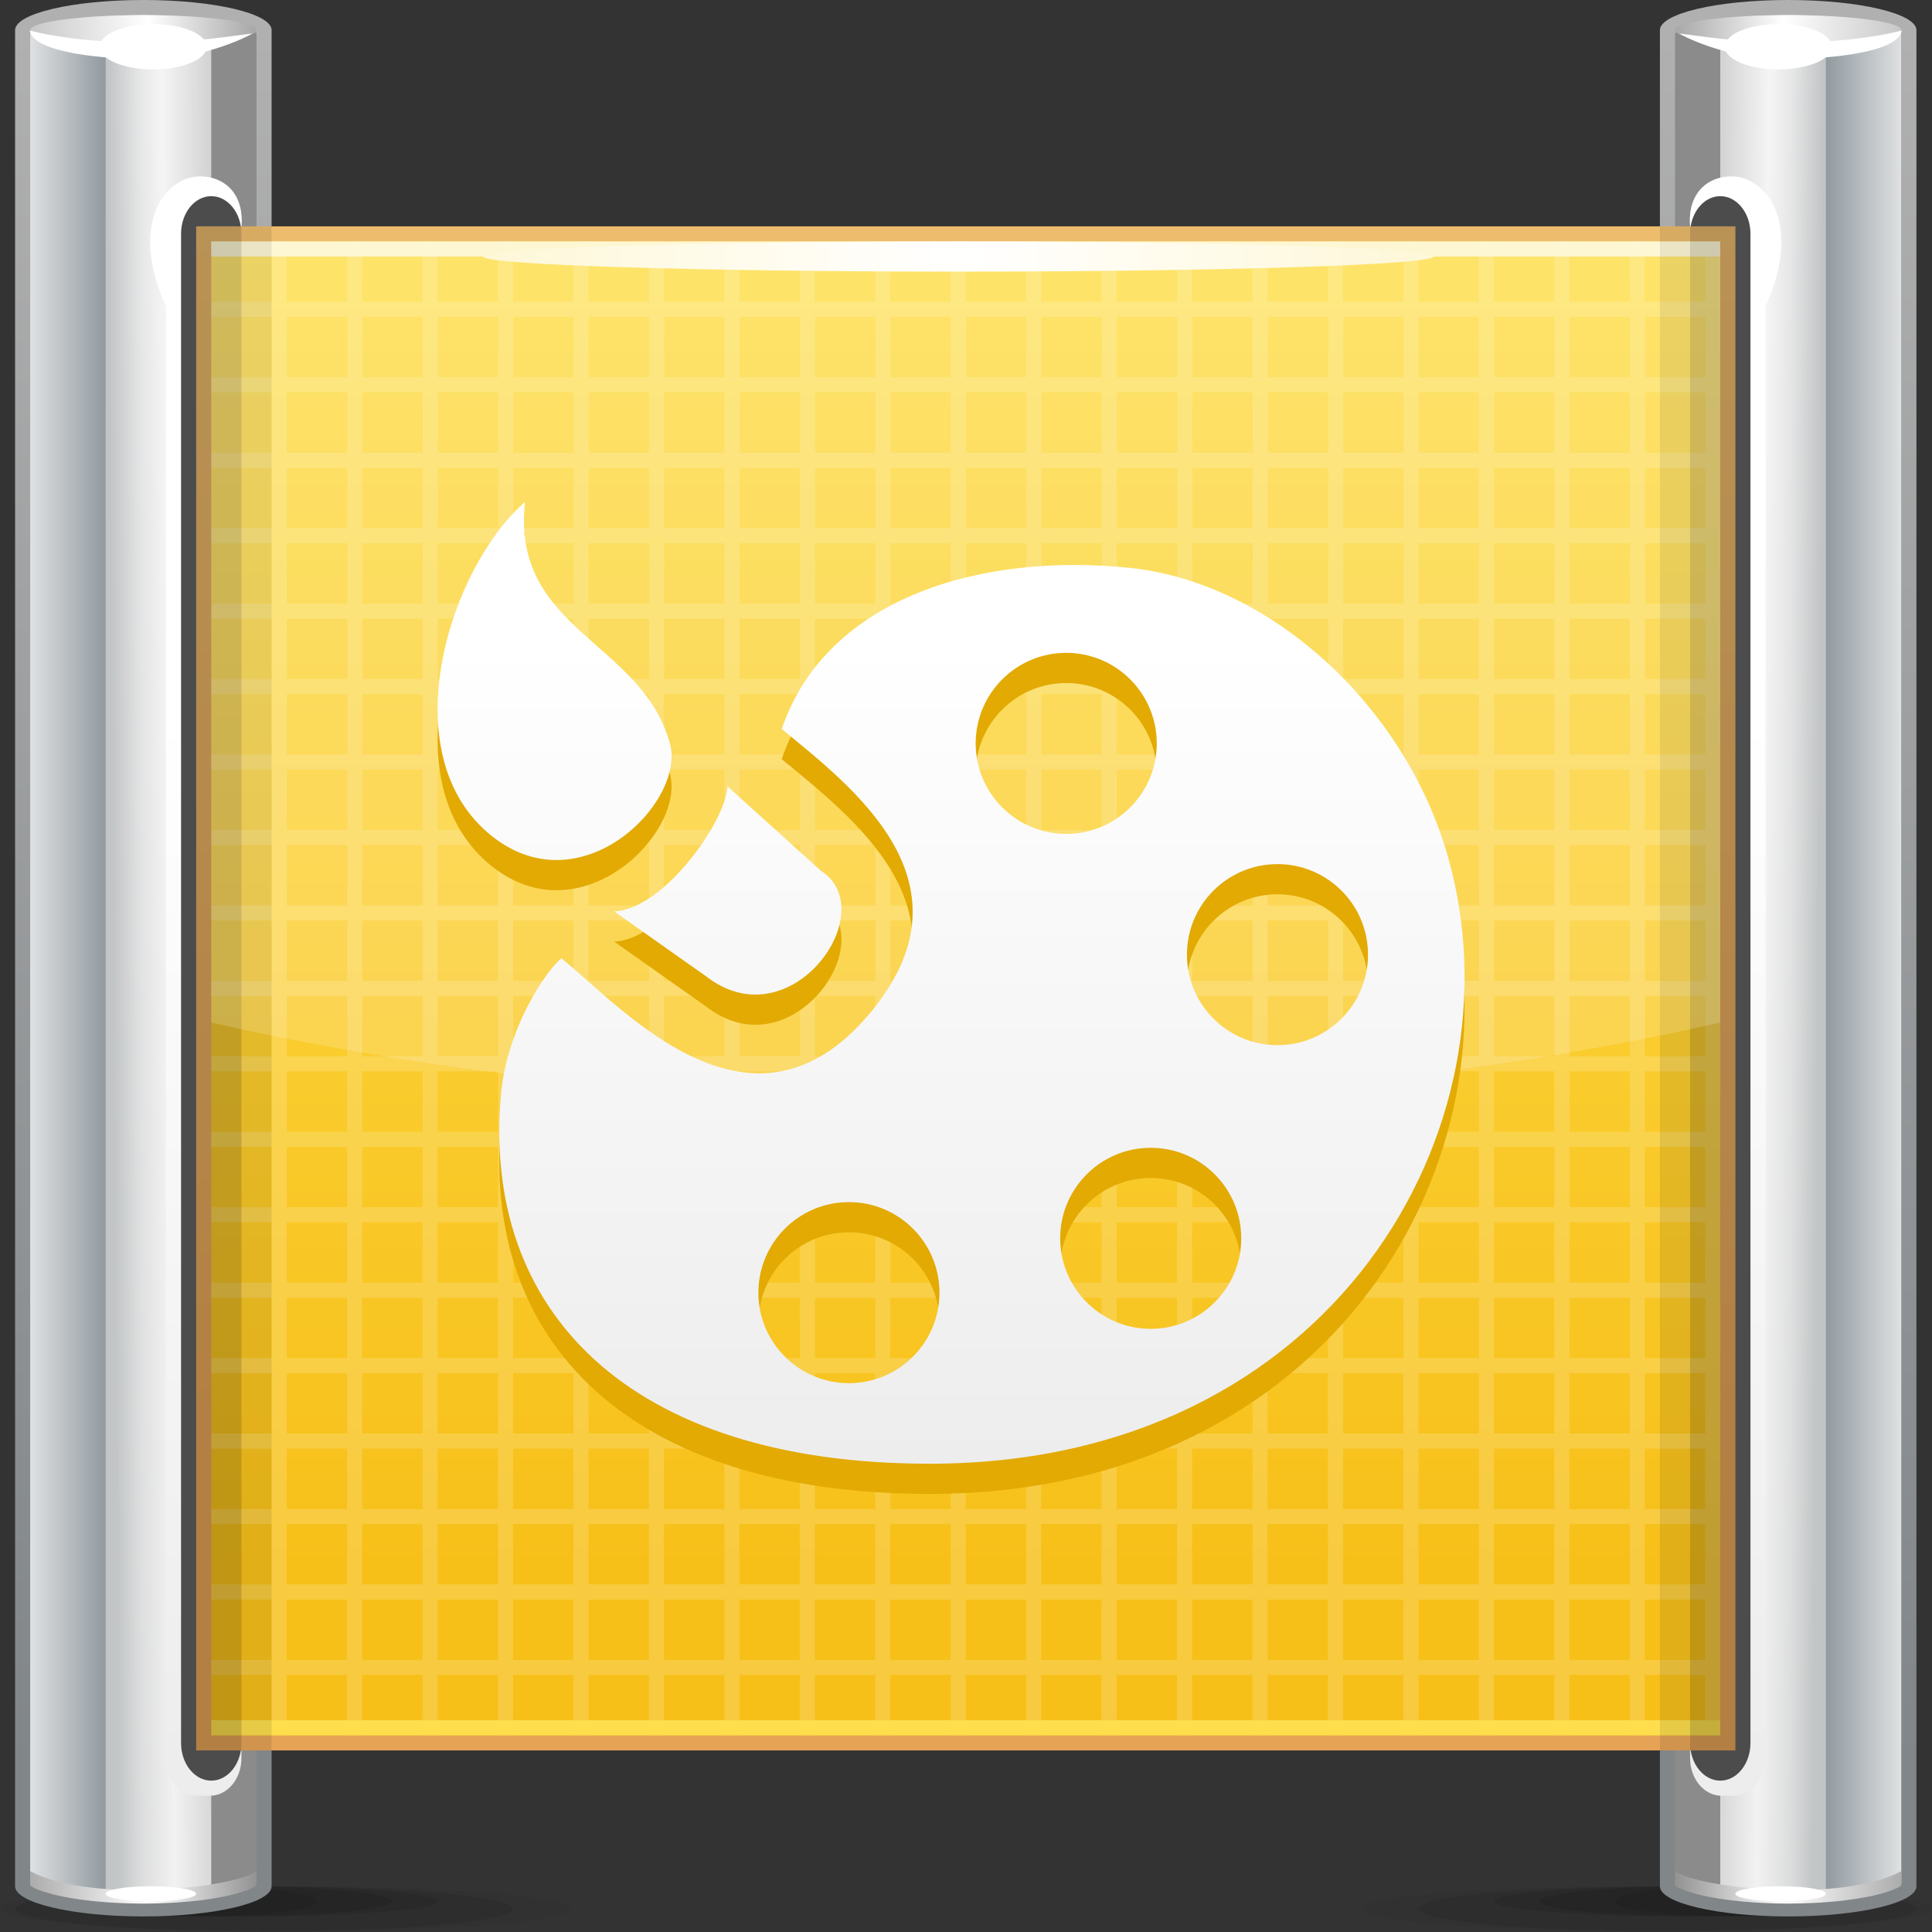 <?xml version="1.0" encoding="UTF-8" standalone="no"?>
<!-- Created with Inkscape (http://www.inkscape.org/) -->

<svg
   xmlns:dc="http://purl.org/dc/elements/1.1/"
   xmlns:cc="http://creativecommons.org/ns#"
   xmlns:rdf="http://www.w3.org/1999/02/22-rdf-syntax-ns#"
   xmlns:svg="http://www.w3.org/2000/svg"
   xmlns="http://www.w3.org/2000/svg"
   xmlns:sodipodi="http://sodipodi.sourceforge.net/DTD/sodipodi-0.dtd"
   xmlns:inkscape="http://www.inkscape.org/namespaces/inkscape"
   width="128"
   height="128"
   id="svg2"
   version="1.1"
   inkscape:version="0.48.3.1 r9886"
   sodipodi:docname="128.svg">
  <rect width="100%" height="100%" fill="#333333" stroke="none"/>
  <defs
     id="defs4">
    <linearGradient
       gradientTransform="matrix(0,1,-1,0,48.961,23.25)"
       y2="0"
       x2="40.974"
       y1="0"
       x1="0"
       gradientUnits="userSpaceOnUse"
       id="LinearGradient_17-88">
      <stop
         id="stop126200"
         stop-color="#ededed"
         offset="0" />
      <stop
         id="stop126202"
         stop-color="#ffffff"
         offset="1" />
    </linearGradient>
    <linearGradient
       gradientTransform="translate(24.477,83.358)"
       y2="0"
       x2="46.296"
       y1="0"
       x1="0"
       gradientUnits="userSpaceOnUse"
       id="LinearGradient_16-7">
      <stop
         id="stop126193"
         stop-color="#fef6d0"
         offset="0" />
      <stop
         id="stop126195"
         stop-color="#ffffff"
         offset="0.5" />
      <stop
         id="stop126197"
         stop-color="#fef6d0"
         offset="1" />
    </linearGradient>
    <linearGradient
       gradientTransform="translate(43.5,84)"
       y2="-66"
       x2="0"
       y1="0"
       x1="0"
       gradientUnits="userSpaceOnUse"
       id="LinearGradient_15-63">
      <stop
         id="stop126188"
         stop-color="#fede4d"
         offset="0" />
      <stop
         id="stop126190"
         stop-color="#f7c019"
         offset="1" />
    </linearGradient>
    <linearGradient
       gradientTransform="translate(45.75,84.75)"
       y2="-62.25"
       x2="0"
       y1="0"
       x1="0"
       gradientUnits="userSpaceOnUse"
       id="LinearGradient_14-9">
      <stop
         id="stop126183"
         stop-color="#edbc6d"
         offset="0" />
      <stop
         id="stop126185"
         stop-color="#e6a356"
         offset="1" />
    </linearGradient>
    <linearGradient
       gradientTransform="translate(1.5,95.146)"
       y2="0"
       x2="11.25"
       y1="0"
       x1="0"
       gradientUnits="userSpaceOnUse"
       id="LinearGradient_13-4">
      <stop
         id="stop126176"
         stop-color="#c8c8c8"
         offset="0" />
      <stop
         id="stop126178"
         stop-color="#ffffff"
         offset="0.523" />
      <stop
         id="stop126180"
         stop-color="#a7a7a7"
         offset="1" />
    </linearGradient>
    <linearGradient
       gradientTransform="translate(1.5,2.888)"
       y2="0"
       x2="11.25"
       y1="0"
       x1="0"
       gradientUnits="userSpaceOnUse"
       id="LinearGradient_12-8">
      <stop
         id="stop126169"
         stop-color="#acacac"
         offset="0" />
      <stop
         id="stop126171"
         stop-color="#ffffff"
         offset="0.523" />
      <stop
         id="stop126173"
         stop-color="#929292"
         offset="1" />
    </linearGradient>
    <linearGradient
       gradientTransform="matrix(-1,0,0,-1,5.25,45.725)"
       y2="0"
       x2="3.75"
       y1="0"
       x1="0"
       gradientUnits="userSpaceOnUse"
       id="LinearGradient_11-1">
      <stop
         id="stop126164"
         stop-color="#919aa0"
         offset="0" />
      <stop
         id="stop126166"
         stop-color="#dfe1e2"
         offset="1" />
    </linearGradient>
    <linearGradient
       gradientTransform="matrix(0.008,1,-1,0.008,8.78,8.48)"
       y2="0"
       x2="78.301"
       y1="0"
       x1="0"
       gradientUnits="userSpaceOnUse"
       id="LinearGradient_10-6">
      <stop
         id="stop126157"
         stop-color="#ededed"
         offset="0" />
      <stop
         id="stop126159"
         stop-color="#ffffff"
         offset="0.667" />
      <stop
         id="stop126161"
         stop-color="#ffffff"
         offset="1" />
    </linearGradient>
    <linearGradient
       gradientTransform="matrix(-1,-0.007,0.007,-1,10.5,87.75)"
       y2="0"
       x2="5.135"
       y1="0"
       x1="0"
       gradientUnits="userSpaceOnUse"
       id="LinearGradient_9-6">
      <stop
         id="stop126150"
         stop-color="#e2e2e2"
         offset="0" />
      <stop
         id="stop126152"
         stop-color="#fffefe"
         offset="0.471" />
      <stop
         id="stop126154"
         stop-color="#c1c4c5"
         offset="1" />
    </linearGradient>
    <linearGradient
       gradientTransform="translate(1.5,43.5)"
       y2="0"
       x2="9"
       y1="0"
       x1="0"
       gradientUnits="userSpaceOnUse"
       id="LinearGradient_8-0">
      <stop
         id="stop126143"
         stop-color="#6b7073"
         offset="0" />
      <stop
         id="stop126145"
         stop-color="#e6e6e6"
         offset="0.608" />
      <stop
         id="stop126147"
         stop-color="#8b8b8b"
         offset="1" />
    </linearGradient>
    <linearGradient
       gradientTransform="translate(7.5,94.5)"
       y2="-86.25"
       x2="0"
       y1="0"
       x1="0"
       gradientUnits="userSpaceOnUse"
       id="LinearGradient_7-6">
      <stop
         id="stop126138"
         stop-color="#b0b0b0"
         offset="0" />
      <stop
         id="stop126140"
         stop-color="#818689"
         offset="1" />
    </linearGradient>
    <linearGradient
       gradientTransform="matrix(-1,0,0,-1,94.5,95.146)"
       y2="0"
       x2="11.25"
       y1="0"
       x1="0"
       gradientUnits="userSpaceOnUse"
       id="LinearGradient_6-4">
      <stop
         id="stop126131"
         stop-color="#c8c8c8"
         offset="0" />
      <stop
         id="stop126133"
         stop-color="#ffffff"
         offset="0.523" />
      <stop
         id="stop126135"
         stop-color="#a7a7a7"
         offset="1" />
    </linearGradient>
    <linearGradient
       gradientTransform="translate(94.5,2.888)"
       y2="0"
       x2="-11.25"
       y1="0"
       x1="0"
       gradientUnits="userSpaceOnUse"
       id="LinearGradient_5-4">
      <stop
         id="stop126124"
         stop-color="#acacac"
         offset="0" />
      <stop
         id="stop126126"
         stop-color="#ffffff"
         offset="0.523" />
      <stop
         id="stop126128"
         stop-color="#929292"
         offset="1" />
    </linearGradient>
    <linearGradient
       gradientTransform="translate(90.75,45.725)"
       y2="0"
       x2="3.75"
       y1="0"
       x1="0"
       gradientUnits="userSpaceOnUse"
       id="LinearGradient_4-3">
      <stop
         id="stop126119"
         stop-color="#919aa0"
         offset="0" />
      <stop
         id="stop126121"
         stop-color="#dfe1e2"
         offset="1" />
    </linearGradient>
    <linearGradient
       gradientTransform="translate(87.22,8.48)"
       y2="78.299"
       x2="-0.6"
       y1="0"
       x1="0"
       gradientUnits="userSpaceOnUse"
       id="LinearGradient_3-9">
      <stop
         id="stop126112"
         stop-color="#ededed"
         offset="0" />
      <stop
         id="stop126114"
         stop-color="#ffffff"
         offset="0.667" />
      <stop
         id="stop126116"
         stop-color="#ffffff"
         offset="1" />
    </linearGradient>
    <linearGradient
       gradientTransform="translate(85.5,87.75)"
       y2="-0.036"
       x2="5.135"
       y1="0"
       x1="0"
       gradientUnits="userSpaceOnUse"
       id="LinearGradient_2-8">
      <stop
         id="stop126105"
         stop-color="#e2e2e2"
         offset="0" />
      <stop
         id="stop126107"
         stop-color="#fffefe"
         offset="0.471" />
      <stop
         id="stop126109"
         stop-color="#c1c4c5"
         offset="1" />
    </linearGradient>
    <linearGradient
       gradientTransform="matrix(-1,0,0,-1,94.5,43.5)"
       y2="0"
       x2="9"
       y1="0"
       x1="0"
       gradientUnits="userSpaceOnUse"
       id="LinearGradient_1-13">
      <stop
         id="stop126098"
         stop-color="#6b7073"
         offset="0" />
      <stop
         id="stop126100"
         stop-color="#e6e6e6"
         offset="0.608" />
      <stop
         id="stop126102"
         stop-color="#8b8b8b"
         offset="1" />
    </linearGradient>
    <linearGradient
       gradientTransform="matrix(0,-1,1,0,88.5,94.5)"
       y2="0"
       x2="86.25"
       y1="0"
       x1="0"
       gradientUnits="userSpaceOnUse"
       id="LinearGradient-6">
      <stop
         id="stop126093"
         stop-color="#b0b0b0"
         offset="0" />
      <stop
         id="stop126095"
         stop-color="#818689"
         offset="1" />
    </linearGradient>
  </defs>
  <sodipodi:namedview
     id="base"
     pagecolor="#ffffff"
     bordercolor="#666666"
     borderopacity="1.0"
     inkscape:pageopacity="0.0"
     inkscape:pageshadow="2"
     inkscape:zoom="2.7644516"
     inkscape:cx="69.013279"
     inkscape:cy="65.455437"
     inkscape:document-units="px"
     inkscape:current-layer="layer1"
     showgrid="false"
     inkscape:snap-global="false"
     inkscape:window-width="875"
     inkscape:window-height="593"
     inkscape:window-x="595"
     inkscape:window-y="295"
     inkscape:window-maximized="0" />
  <g
     inkscape:label="Layer 1"
     inkscape:groupmode="layer"
     id="layer1"
     transform="translate(0,-924.362)">
    <g
       style="fill-rule:evenodd;stroke-width:0.501;stroke-linejoin:bevel;overflow:visible"
       id="g126427"
       transform="matrix(1.333,0,0,1.333,0,924.362)">
      <g
         transform="scale(1,-1)"
         font-size="16"
         id="Document"
         style="font-size:16px;fill:none;stroke:#000000;font-family:Times New Roman">
        <g
           transform="translate(0,-96)"
           id="Spread">
          <g
             id="MouseOff">
            <g
               id="Group"
               style="stroke:none">
              <g
                 id="Group_1">
                <g
                   stroke-miterlimit="79.84"
                   id="Group_2"
                   style="fill:#000000">
                  <path
                     id="path126210"
                     d="M 81.825,2.25 C 74.001,2.25 67.65,1.746 67.65,1.125 67.65,0.504 74.001,0 81.825,0 89.649,0 96,0.504 96,1.125 96,1.746 89.649,2.25 81.825,2.25 z"
                     inkscape:connector-curvature="0"
                     style="fill-opacity:0.047;marker-start:none;marker-end:none" />
                  <path
                     id="path126212"
                     d="M 82.875,2.25 C 76.044,2.25 70.5,1.746 70.5,1.125 70.5,0.504 76.044,0 82.875,0 89.706,0 95.25,0.504 95.25,1.125 95.25,1.746 89.706,2.25 82.875,2.25 z"
                     inkscape:connector-curvature="0"
                     style="fill-opacity:0.075;marker-start:none;marker-end:none" />
                  <path
                     id="path126214"
                     d="m 84,2.25 c -5.382,0 -9.75,-0.336 -9.75,-0.75 0,-0.414 4.368,-0.75 9.75,-0.75 5.382,0 9.75,0.336 9.75,0.75 0,0.414 -4.368,0.75 -9.75,0.75 z"
                     inkscape:connector-curvature="0"
                     style="fill-opacity:0.09;marker-start:none;marker-end:none" />
                  <path
                     id="path126216"
                     d="M 84.75,2.25 C 80.196,2.25 76.5,1.914 76.5,1.5 76.5,1.086 80.196,0.75 84.75,0.75 89.304,0.75 93,1.086 93,1.5 93,1.914 89.304,2.25 84.75,2.25 z"
                     inkscape:connector-curvature="0"
                     style="fill-opacity:0.09;marker-start:none;marker-end:none" />
                  <path
                     id="path126218"
                     d="m 86.25,2.25 c -3.312,0 -6,-0.336 -6,-0.75 0,-0.414 2.688,-0.75 6,-0.75 3.312,0 6,0.336 6,0.75 0,0.414 -2.688,0.75 -6,0.75 z"
                     inkscape:connector-curvature="0"
                     style="fill-opacity:0.09;marker-start:none;marker-end:none" />
                  <path
                     id="path126220"
                     d="M 87.375,2.25 C 85.512,2.25 84,1.914 84,1.5 c 0,-0.414 1.512,-0.75 3.375,-0.75 1.863,0 3.375,0.336 3.375,0.75 0,0.414 -1.512,0.75 -3.375,0.75 z"
                     inkscape:connector-curvature="0"
                     style="fill-opacity:0.047;marker-start:none;marker-end:none" />
                </g>
                <g
                   stroke-miterlimit="79.84"
                   id="Group_3">
                  <path
                     style="fill:url(#LinearGradient-6);marker-start:none;marker-end:none"
                     id="path126223"
                     d="m 95.25,2.249 0,92.251 c 0,0.828 -2.856,1.5 -6.375,1.5 -3.519,0 -6.375,-0.672 -6.375,-1.5 0,-0.002 0.001,-0.004 0.001,-0.005 l 0,-92.241 C 82.501,2.253 82.5,2.251 82.5,2.25 c 0,-0.828 2.856,-1.5 6.375,-1.5 3.518,0 6.373,0.671 6.375,1.499 z"
                     inkscape:connector-curvature="0" />
                  <path
                     style="fill:url(#LinearGradient_1-13);marker-start:none;marker-end:none"
                     id="path126225"
                     d="m 92.796,1.83 c 0.853,0.166 1.361,0.36 1.603,0.496 l 0.101,0.073 0,91.949 -0.101,0.074 c -0.243,0.135 -0.751,0.33 -1.603,0.497 -1.047,0.204 -2.414,0.331 -3.921,0.331 -1.506,0 -2.873,-0.127 -3.92,-0.332 -0.852,-0.166 -1.359,-0.361 -1.6,-0.497 l -0.104,-0.075 0,-91.946 0.103,-0.074 c 0.243,-0.136 0.75,-0.33 1.602,-0.496 1.046,-0.204 2.413,-0.33 3.919,-0.33 1.507,0 2.874,0.126 3.921,0.33 z"
                     inkscape:connector-curvature="0" />
                  <path
                     style="fill:url(#LinearGradient_2-8);fill-opacity:0.82;marker-start:none;marker-end:none"
                     id="path126227"
                     d="m 91.5,1.523 0,92.952 -6,-0.212 0,-92.528 6,-0.212 z"
                     inkscape:connector-curvature="0" />
                  <path
                     style="fill:url(#LinearGradient_3-9);marker-start:none;marker-end:none"
                     id="path126229"
                     d="m 87.749,85.13 0,-76.511 c 0,-1.032 -0.698,-1.87 -1.558,-1.87 l -0.633,0 C 84.698,6.749 84,7.587 84,8.619 l 0,76.511 c 0,1.032 0.698,1.87 1.558,1.87 l 0.633,0 c 0.86,0 1.558,-0.838 1.558,-1.87 z"
                     inkscape:connector-curvature="0" />
                  <path
                     id="path126231"
                     d="m 87,79.5 -3,5.25 c -0.185,2.364 1.903,2.847 3,2.25 2.053,-1.118 2.038,-4.5 0,-7.5 z"
                     inkscape:connector-curvature="0"
                     style="fill:#ffffff;marker-start:none;marker-end:none" />
                  <path
                     id="path126233"
                     d="m 87.001,84.38 0,-75.011 c 0,-1.032 -0.672,-1.87 -1.5,-1.87 l -0.001,0 c -0.828,0 -1.5,0.838 -1.5,1.87 l 0,75.011 c 0,1.032 0.672,1.87 1.5,1.87 l 0.001,0 c 0.828,0 1.5,-0.838 1.5,-1.87 z"
                     inkscape:connector-curvature="0"
                     style="fill:#4c4c4c;marker-start:none;marker-end:none" />
                  <path
                     style="fill:url(#LinearGradient_4-3);marker-start:none;marker-end:none"
                     id="path126235"
                     d="m 90.749,1.567 0,92.932 3.496,0 c 0.06,-0.028 0.111,-0.054 0.154,-0.077 L 94.5,94.348 94.5,2.399 94.399,2.326 C 94.157,2.19 93.649,1.996 92.796,1.83 92.204,1.714 91.511,1.624 90.749,1.567 z"
                     inkscape:connector-curvature="0" />
                  <path
                     style="fill:url(#LinearGradient_5-4);marker-start:none;marker-end:none"
                     id="path126237"
                     d="m 94.5,3 0,-0.71 -0.101,-0.074 C 94.156,2.081 93.648,1.886 92.796,1.719 92.147,1.593 91.374,1.496 90.521,1.441 90.472,1.436 90.42,1.433 90.493,1.439 90.399,1.433 90.304,1.427 90.211,1.424 89.78,1.4 89.333,1.388 88.875,1.388 c -0.456,0 -0.902,0.012 -1.332,0.036 -0.097,0.004 -0.192,0.009 -0.285,0.015 0.002,0 0.004,0 0.005,0 0.06,-0.005 0.036,-0.004 0,0 -0.002,0 -0.006,0 -0.011,0 0.002,0 0.004,0 0.006,0 -0.004,10e-4 -0.008,10e-4 -0.013,10e-4 -0.859,0.055 -1.636,0.153 -2.29,0.28 -0.852,0.166 -1.359,0.361 -1.6,0.497 L 83.251,2.292 83.25,3 C 84.377,2.156 91.498,1.389 94.5,3 z"
                     inkscape:connector-curvature="0" />
                  <path
                     style="fill:url(#LinearGradient_6-4);marker-start:none;marker-end:none"
                     id="path126239"
                     d="m 88.875,95.25 c -3.105,0 -5.625,-0.336 -5.625,-0.75 0,-0.414 2.52,-0.75 5.625,-0.75 3.105,0 5.625,0.336 5.625,0.75 0,0.414 -2.52,0.75 -5.625,0.75 z"
                     inkscape:connector-curvature="0" />
                  <path
                     id="path126241"
                     d="m 88.388,94.8 c -1.469,0 -2.663,-0.504 -2.663,-1.125 0,-0.621 1.194,-1.125 2.663,-1.125 1.469,0 2.663,0.504 2.663,1.125 0,0.621 -1.194,1.125 -2.663,1.125 z"
                     inkscape:connector-curvature="0"
                     style="fill:#ffffff;marker-start:none;marker-end:none" />
                  <path
                     id="path126243"
                     d="m 88.5,2.25 c -1.242,0 -2.25,-0.168 -2.25,-0.375 0,-0.207 1.008,-0.375 2.25,-0.375 1.242,0 2.25,0.168 2.25,0.375 0,0.207 -1.008,0.375 -2.25,0.375 z"
                     inkscape:connector-curvature="0"
                     style="fill:#ffffff;marker-start:none;marker-end:none" />
                  <path
                     id="path126245"
                     d="m 83.492,94.332 c 0.675,-0.075 2.909,-0.45 5.25,-0.45 2.625,0 4.65,0.3 5.775,0.6 -0.15,-1.125 -3.78,-1.425 -5.925,-1.425 -2.85,0 -5.227,1.289 -5.1,1.275 z"
                     inkscape:connector-curvature="0"
                     style="fill:#ffffff;marker-start:none;marker-end:none" />
                </g>
                <g
                   stroke-miterlimit="79.84"
                   id="Group_4"
                   style="fill:#000000">
                  <path
                     id="path126248"
                     d="M 14.175,2.25 C 21.999,2.25 28.35,1.746 28.35,1.125 28.35,0.504 21.999,0 14.175,0 6.351,0 0,0.504 0,1.125 0,1.746 6.351,2.25 14.175,2.25 z"
                     inkscape:connector-curvature="0"
                     style="fill-opacity:0.047;marker-start:none;marker-end:none" />
                  <path
                     id="path126250"
                     d="M 13.125,2.25 C 19.956,2.25 25.5,1.746 25.5,1.125 25.5,0.504 19.956,0 13.125,0 6.294,0 0.75,0.504 0.75,1.125 0.75,1.746 6.294,2.25 13.125,2.25 z"
                     inkscape:connector-curvature="0"
                     style="fill-opacity:0.075;marker-start:none;marker-end:none" />
                  <path
                     id="path126252"
                     d="m 12,2.25 c 5.382,0 9.75,-0.336 9.75,-0.75 0,-0.414 -4.368,-0.75 -9.75,-0.75 -5.382,0 -9.75,0.336 -9.75,0.75 0,0.414 4.368,0.75 9.75,0.75 z"
                     inkscape:connector-curvature="0"
                     style="fill-opacity:0.09;marker-start:none;marker-end:none" />
                  <path
                     id="path126254"
                     d="M 11.25,2.25 C 15.804,2.25 19.5,1.914 19.5,1.5 19.5,1.086 15.804,0.75 11.25,0.75 6.696,0.75 3,1.086 3,1.5 3,1.914 6.696,2.25 11.25,2.25 z"
                     inkscape:connector-curvature="0"
                     style="fill-opacity:0.09;marker-start:none;marker-end:none" />
                  <path
                     id="path126256"
                     d="m 9.75,2.25 c 3.312,0 6,-0.336 6,-0.75 0,-0.414 -2.688,-0.75 -6,-0.75 -3.312,0 -6,0.336 -6,0.75 0,0.414 2.688,0.75 6,0.75 z"
                     inkscape:connector-curvature="0"
                     style="fill-opacity:0.09;marker-start:none;marker-end:none" />
                  <path
                     id="path126258"
                     d="M 8.625,2.25 C 10.488,2.25 12,1.914 12,1.5 12,1.086 10.488,0.75 8.625,0.75 6.762,0.75 5.25,1.086 5.25,1.5 c 0,0.414 1.512,0.75 3.375,0.75 z"
                     inkscape:connector-curvature="0"
                     style="fill-opacity:0.047;marker-start:none;marker-end:none" />
                </g>
                <g
                   stroke-miterlimit="79.84"
                   id="Group_5">
                  <path
                     style="fill:url(#LinearGradient_7-6);marker-start:none;marker-end:none"
                     id="path126261"
                     d="m 0.75,2.249 0,92.251 c 0,0.828 2.856,1.5 6.375,1.5 3.519,0 6.375,-0.672 6.375,-1.5 0,-0.002 -10e-4,-0.004 -10e-4,-0.005 l 0,-92.241 C 13.499,2.253 13.5,2.251 13.5,2.25 13.5,1.422 10.644,0.75 7.125,0.75 3.607,0.75 0.752,1.421 0.75,2.249 z"
                     inkscape:connector-curvature="0" />
                  <path
                     style="fill:url(#LinearGradient_8-0);marker-start:none;marker-end:none"
                     id="path126263"
                     d="M 3.204,1.83 C 2.351,1.996 1.843,2.19 1.601,2.326 L 1.5,2.399 l 0,91.949 0.101,0.074 c 0.243,0.135 0.751,0.33 1.603,0.497 1.047,0.204 2.414,0.331 3.921,0.331 1.506,0 2.873,-0.127 3.92,-0.332 0.852,-0.166 1.359,-0.361 1.6,-0.497 l 0.104,-0.075 0,-91.946 -0.103,-0.074 C 12.403,2.19 11.896,1.996 11.044,1.83 9.998,1.626 8.631,1.5 7.125,1.5 5.618,1.5 4.251,1.626 3.204,1.83 z"
                     inkscape:connector-curvature="0" />
                  <path
                     style="fill:url(#LinearGradient_9-6);fill-opacity:0.82;marker-start:none;marker-end:none"
                     id="path126265"
                     d="m 4.5,1.523 0,92.952 6,-0.212 0,-92.528 -6,-0.212 z"
                     inkscape:connector-curvature="0" />
                  <path
                     style="fill:url(#LinearGradient_10-6);marker-start:none;marker-end:none"
                     id="path126267"
                     d="m 8.251,85.13 0,-76.511 c 0,-1.032 0.698,-1.87 1.558,-1.87 l 0.633,0 c 0.86,0 1.558,0.838 1.558,1.87 L 12,85.13 C 12,86.162 11.302,87 10.442,87 L 9.809,87 C 8.949,87 8.251,86.162 8.251,85.13 z"
                     inkscape:connector-curvature="0" />
                  <path
                     id="path126269"
                     d="m 9,79.5 3,5.25 C 12.185,87.114 10.097,87.597 9,87 6.947,85.882 6.962,82.5 9,79.5 z"
                     inkscape:connector-curvature="0"
                     style="fill:#ffffff;marker-start:none;marker-end:none" />
                  <path
                     id="path126271"
                     d="m 8.999,84.38 0,-75.011 c 0,-1.032 0.672,-1.87 1.5,-1.87 l 10e-4,0 c 0.828,0 1.5,0.838 1.5,1.87 l 0,75.011 c 0,1.032 -0.672,1.87 -1.5,1.87 l -10e-4,0 c -0.828,0 -1.5,-0.838 -1.5,-1.87 z"
                     inkscape:connector-curvature="0"
                     style="fill:#4c4c4c;marker-start:none;marker-end:none" />
                  <path
                     style="fill:url(#LinearGradient_11-1);marker-start:none;marker-end:none"
                     id="path126273"
                     d="m 5.251,1.567 0,92.932 -3.496,0 C 1.695,94.471 1.644,94.445 1.601,94.422 L 1.5,94.348 1.5,2.399 1.601,2.326 C 1.843,2.19 2.351,1.996 3.204,1.83 3.796,1.714 4.489,1.624 5.251,1.567 z"
                     inkscape:connector-curvature="0" />
                  <path
                     style="fill:url(#LinearGradient_12-8);marker-start:none;marker-end:none"
                     id="path126275"
                     d="M 1.5,3 1.5,2.29 1.601,2.216 C 1.844,2.081 2.352,1.886 3.204,1.719 3.853,1.593 4.626,1.496 5.479,1.441 5.528,1.436 5.58,1.433 5.507,1.439 5.601,1.433 5.696,1.427 5.789,1.424 6.22,1.4 6.667,1.388 7.125,1.388 c 0.456,0 0.902,0.012 1.332,0.036 0.097,0.004 0.192,0.009 0.285,0.015 -0.002,0 -0.004,0 -0.005,0 -0.06,-0.005 -0.036,-0.004 0,0 0.002,0 0.006,0 0.011,0 -0.002,0 -0.004,0 -0.006,0 0.004,10e-4 0.008,10e-4 0.013,10e-4 0.859,0.055 1.636,0.153 2.29,0.28 0.852,0.166 1.359,0.361 1.6,0.497 L 12.749,2.292 12.75,3 C 11.623,2.156 4.502,1.389 1.5,3 z"
                     inkscape:connector-curvature="0" />
                  <path
                     style="fill:url(#LinearGradient_13-4);marker-start:none;marker-end:none"
                     id="path126277"
                     d="m 7.125,95.25 c 3.105,0 5.625,-0.336 5.625,-0.75 0,-0.414 -2.52,-0.75 -5.625,-0.75 -3.105,0 -5.625,0.336 -5.625,0.75 0,0.414 2.52,0.75 5.625,0.75 z"
                     inkscape:connector-curvature="0" />
                  <path
                     id="path126279"
                     d="m 7.612,94.8 c 1.469,0 2.663,-0.504 2.663,-1.125 0,-0.621 -1.194,-1.125 -2.663,-1.125 -1.469,0 -2.663,0.504 -2.663,1.125 0,0.621 1.194,1.125 2.663,1.125 z"
                     inkscape:connector-curvature="0"
                     style="fill:#ffffff;marker-start:none;marker-end:none" />
                  <path
                     id="path126281"
                     d="M 7.5,2.25 C 8.742,2.25 9.75,2.082 9.75,1.875 9.75,1.668 8.742,1.5 7.5,1.5 6.258,1.5 5.25,1.668 5.25,1.875 5.25,2.082 6.258,2.25 7.5,2.25 z"
                     inkscape:connector-curvature="0"
                     style="fill:#ffffff;marker-start:none;marker-end:none" />
                  <path
                     id="path126283"
                     d="m 12.508,94.332 c -0.675,-0.075 -2.909,-0.45 -5.25,-0.45 -2.625,0 -4.65,0.3 -5.775,0.6 0.15,-1.125 3.78,-1.425 5.925,-1.425 2.85,0 5.227,1.289 5.1,1.275 z"
                     inkscape:connector-curvature="0"
                     style="fill:#ffffff;marker-start:none;marker-end:none" />
                </g>
                <path
                   style="fill:url(#LinearGradient_14-9);stroke-width:0.75;marker-start:none;marker-end:none"
                   id="path126285"
                   stroke-miterlimit="79.84"
                   d="m 9.751,84.75 0,-75.749 76.499,0 0,75.749 -76.499,0 z"
                   inkscape:connector-curvature="0" />
                <path
                   style="fill:url(#LinearGradient_15-63);stroke-width:0.75;marker-start:none;marker-end:none"
                   id="path126287"
                   stroke-miterlimit="79.84"
                   d="m 10.501,9.751 0,74.249 74.999,0 0,-74.249 -74.999,0 z"
                   inkscape:connector-curvature="0" />
                <path
                   id="path126289"
                   stroke-miterlimit="79.84"
                   d="m 13.5,9.751 0,3 -2.999,0 0,0.749 2.999,0 0,3.001 -2.999,0 0,0.749 2.999,0 0,3.001 -2.999,0 0,0.749 2.999,0 0,3.001 -2.999,0 0,0.749 2.999,0 0,3.001 -2.999,0 0,0.749 2.999,0 0,3.001 -2.999,0 0,0.749 2.999,0 0,3.001 -2.999,0 0,0.749 2.999,0 0,3.001 -2.999,0 0,0.749 2.999,0 0,3.001 -2.999,0 0,0.749 2.999,0 0,3.001 -2.999,0 0,0.749 2.999,0 0,3.001 -2.999,0 0,0.749 2.999,0 0,3.001 -2.999,0 0,0.749 2.999,0 0,3.001 -2.999,0 0,0.749 2.999,0 0,3.001 -2.999,0 0,0.749 2.999,0 0,3.001 -2.999,0 0,0.749 2.999,0 0,3.001 -2.999,0 0,0.749 2.999,0 0,3.001 -2.999,0 0,0.749 2.999,0 0,3.001 -2.999,0 0,0.749 2.999,0 0,3.001 -2.999,0 0,0.749 2.999,0 0,3 0.749,0 0,-3 3.001,0 0,3 0.749,0 0,-3 3.001,0 0,3 0.749,0 0,-3 3.001,0 0,3 0.749,0 0,-3 3.001,0 0,3 0.749,0 0,-3 3.001,0 0,3 0.749,0 0,-3 3.001,0 0,3 0.749,0 0,-3 3.001,0 0,3 0.749,0 0,-3 3.001,0 0,3 0.749,0 0,-3 3.001,0 0,3 0.749,0 0,-3 3.001,0 0,3 0.749,0 0,-3 3.001,0 0,3 0.749,0 0,-3 3.001,0 0,3 0.749,0 0,-3 3.001,0 0,3 0.749,0 0,-3 3.001,0 0,3 0.749,0 0,-3 3.001,0 0,3 0.749,0 0,-3 3.001,0 0,3 0.749,0 0,-3 3.001,0 0,3 0.749,0 0,-3 3.001,0 0,3 0.749,0 0,-3 3.001,0 0,3 0.749,0 0,-3 0.001,0 0,-0.749 -0.001,0 0,-3.001 0.001,0 0,-0.749 -0.001,0 0,-3.001 0.001,0 0,-0.749 -0.001,0 0,-3.001 0.001,0 0,-0.749 -0.001,0 0,-3.001 0.001,0 0,-0.749 -0.001,0 0,-3.001 0.001,0 0,-0.749 -0.001,0 0,-3.001 0.001,0 0,-0.749 -0.001,0 0,-3.001 0.001,0 0,-0.749 -0.001,0 0,-3.001 0.001,0 0,-0.749 -0.001,0 0,-3.001 0.001,0 0,-0.749 -0.001,0 0,-3.001 0.001,0 0,-0.749 -0.001,0 0,-3.001 0.001,0 0,-0.749 -0.001,0 0,-3.001 0.001,0 0,-0.749 -0.001,0 0,-3.001 0.001,0 0,-0.749 -0.001,0 0,-3.001 0.001,0 0,-0.749 -0.001,0 0,-3.001 0.001,0 0,-0.749 -0.001,0 0,-3.001 0.001,0 0,-0.749 -0.001,0 0,-3.001 0.001,0 0,-0.749 -0.001,0 0,-3.001 0.001,0 0,-0.749 -0.001,0 0,-3 -0.749,0 0,3 -3.001,0 0,-3 -0.749,0 0,3 -3.001,0 0,-3 -0.749,0 0,3 -3.001,0 0,-3 -0.749,0 0,3 -3.001,0 0,-3 -0.749,0 0,3 -3.001,0 0,-3 -0.749,0 0,3 -3.001,0 0,-3 -0.749,0 0,3 -3.001,0 0,-3 -0.749,0 0,3 -3.001,0 0,-3 -0.749,0 0,3 -3.001,0 0,-3 -0.749,0 0,3 -3.001,0 0,-3 -0.749,0 0,3 -3.001,0 0,-3 -0.749,0 0,3 -3.001,0 0,-3 -0.749,0 0,3 -3.001,0 0,-3 -0.749,0 0,3 -3.001,0 0,-3 -0.749,0 0,3 -3.001,0 0,-3 -0.749,0 0,3 -3.001,0 0,-3 -0.749,0 0,3 -3.001,0 0,-3 -0.749,0 0,3 -3.001,0 0,-3 -0.749,0 0,3 -3.001,0 0,-3 -0.749,0 z m 3.75,3.749 0,3.001 -3.001,0 0,-3.001 3.001,0 z m 3.75,0 0,3.001 -3.001,0 0,-3.001 3.001,0 z m 3.75,0 0,3.001 -3.001,0 0,-3.001 3.001,0 z m 3.75,0 0,3.001 -3.001,0 0,-3.001 3.001,0 z m 3.75,0 0,3.001 -3.001,0 0,-3.001 3.001,0 z m 3.75,0 0,3.001 -3.001,0 0,-3.001 3.001,0 z m 3.75,0 0,3.001 -3.001,0 0,-3.001 3.001,0 z m 3.75,0 0,3.001 -3.001,0 0,-3.001 3.001,0 z m 3.75,0 0,3.001 -3.001,0 0,-3.001 3.001,0 z m 3.75,0 0,3.001 -3.001,0 0,-3.001 3.001,0 z m 3.75,0 0,3.001 -3.001,0 0,-3.001 3.001,0 z m 3.75,0 0,3.001 -3.001,0 0,-3.001 3.001,0 z m 3.75,0 0,3.001 -3.001,0 0,-3.001 3.001,0 z m 3.75,0 0,3.001 -3.001,0 0,-3.001 3.001,0 z m 3.75,0 0,3.001 -3.001,0 0,-3.001 3.001,0 z m 3.75,0 0,3.001 -3.001,0 0,-3.001 3.001,0 z m 3.75,0 0,3.001 -3.001,0 0,-3.001 3.001,0 z m 3.75,0 0,3.001 -3.001,0 0,-3.001 3.001,0 z m 3.75,0 0,3.001 -3.001,0 0,-3.001 3.001,0 z m -67.5,3.75 0,3.001 -3.001,0 0,-3.001 3.001,0 z m 3.75,0 0,3.001 -3.001,0 0,-3.001 3.001,0 z m 3.75,0 0,3.001 -3.001,0 0,-3.001 3.001,0 z m 3.75,0 0,3.001 -3.001,0 0,-3.001 3.001,0 z m 3.75,0 0,3.001 -3.001,0 0,-3.001 3.001,0 z m 3.75,0 0,3.001 -3.001,0 0,-3.001 3.001,0 z m 3.75,0 0,3.001 -3.001,0 0,-3.001 3.001,0 z m 3.75,0 0,3.001 -3.001,0 0,-3.001 3.001,0 z m 3.75,0 0,3.001 -3.001,0 0,-3.001 3.001,0 z m 3.75,0 0,3.001 -3.001,0 0,-3.001 3.001,0 z m 3.75,0 0,3.001 -3.001,0 0,-3.001 3.001,0 z m 3.75,0 0,3.001 -3.001,0 0,-3.001 3.001,0 z m 3.75,0 0,3.001 -3.001,0 0,-3.001 3.001,0 z m 3.75,0 0,3.001 -3.001,0 0,-3.001 3.001,0 z m 3.75,0 0,3.001 -3.001,0 0,-3.001 3.001,0 z m 3.75,0 0,3.001 -3.001,0 0,-3.001 3.001,0 z m 3.75,0 0,3.001 -3.001,0 0,-3.001 3.001,0 z m 3.75,0 0,3.001 -3.001,0 0,-3.001 3.001,0 z m 3.75,0 0,3.001 -3.001,0 0,-3.001 3.001,0 z m -67.5,3.75 0,3.001 -3.001,0 0,-3.001 3.001,0 z m 3.75,0 0,3.001 -3.001,0 0,-3.001 3.001,0 z m 3.75,0 0,3.001 -3.001,0 0,-3.001 3.001,0 z m 3.75,0 0,3.001 -3.001,0 0,-3.001 3.001,0 z m 3.75,0 0,3.001 -3.001,0 0,-3.001 3.001,0 z m 3.75,0 0,3.001 -3.001,0 0,-3.001 3.001,0 z m 3.75,0 0,3.001 -3.001,0 0,-3.001 3.001,0 z m 3.75,0 0,3.001 -3.001,0 0,-3.001 3.001,0 z m 3.75,0 0,3.001 -3.001,0 0,-3.001 3.001,0 z m 3.75,0 0,3.001 -3.001,0 0,-3.001 3.001,0 z m 3.75,0 0,3.001 -3.001,0 0,-3.001 3.001,0 z m 3.75,0 0,3.001 -3.001,0 0,-3.001 3.001,0 z m 3.75,0 0,3.001 -3.001,0 0,-3.001 3.001,0 z m 3.75,0 0,3.001 -3.001,0 0,-3.001 3.001,0 z m 3.75,0 0,3.001 -3.001,0 0,-3.001 3.001,0 z m 3.75,0 0,3.001 -3.001,0 0,-3.001 3.001,0 z m 3.75,0 0,3.001 -3.001,0 0,-3.001 3.001,0 z m 3.75,0 0,3.001 -3.001,0 0,-3.001 3.001,0 z m 3.75,0 0,3.001 -3.001,0 0,-3.001 3.001,0 z m -67.5,3.75 0,3.001 -3.001,0 0,-3.001 3.001,0 z m 3.75,0 0,3.001 -3.001,0 0,-3.001 3.001,0 z m 3.75,0 0,3.001 -3.001,0 0,-3.001 3.001,0 z m 3.75,0 0,3.001 -3.001,0 0,-3.001 3.001,0 z m 3.75,0 0,3.001 -3.001,0 0,-3.001 3.001,0 z m 3.75,0 0,3.001 -3.001,0 0,-3.001 3.001,0 z m 3.75,0 0,3.001 -3.001,0 0,-3.001 3.001,0 z m 3.75,0 0,3.001 -3.001,0 0,-3.001 3.001,0 z m 3.75,0 0,3.001 -3.001,0 0,-3.001 3.001,0 z m 3.75,0 0,3.001 -3.001,0 0,-3.001 3.001,0 z m 3.75,0 0,3.001 -3.001,0 0,-3.001 3.001,0 z m 3.75,0 0,3.001 -3.001,0 0,-3.001 3.001,0 z m 3.75,0 0,3.001 -3.001,0 0,-3.001 3.001,0 z m 3.75,0 0,3.001 -3.001,0 0,-3.001 3.001,0 z m 3.75,0 0,3.001 -3.001,0 0,-3.001 3.001,0 z m 3.75,0 0,3.001 -3.001,0 0,-3.001 3.001,0 z m 3.75,0 0,3.001 -3.001,0 0,-3.001 3.001,0 z m 3.75,0 0,3.001 -3.001,0 0,-3.001 3.001,0 z m 3.75,0 0,3.001 -3.001,0 0,-3.001 3.001,0 z m -67.5,3.75 0,3.001 -3.001,0 0,-3.001 3.001,0 z m 3.75,0 0,3.001 -3.001,0 0,-3.001 3.001,0 z m 3.75,0 0,3.001 -3.001,0 0,-3.001 3.001,0 z m 3.75,0 0,3.001 -3.001,0 0,-3.001 3.001,0 z m 3.75,0 0,3.001 -3.001,0 0,-3.001 3.001,0 z m 3.75,0 0,3.001 -3.001,0 0,-3.001 3.001,0 z m 3.75,0 0,3.001 -3.001,0 0,-3.001 3.001,0 z m 3.75,0 0,3.001 -3.001,0 0,-3.001 3.001,0 z m 3.75,0 0,3.001 -3.001,0 0,-3.001 3.001,0 z m 3.75,0 0,3.001 -3.001,0 0,-3.001 3.001,0 z m 3.75,0 0,3.001 -3.001,0 0,-3.001 3.001,0 z m 3.75,0 0,3.001 -3.001,0 0,-3.001 3.001,0 z m 3.75,0 0,3.001 -3.001,0 0,-3.001 3.001,0 z m 3.75,0 0,3.001 -3.001,0 0,-3.001 3.001,0 z m 3.75,0 0,3.001 -3.001,0 0,-3.001 3.001,0 z m 3.75,0 0,3.001 -3.001,0 0,-3.001 3.001,0 z m 3.75,0 0,3.001 -3.001,0 0,-3.001 3.001,0 z m 3.75,0 0,3.001 -3.001,0 0,-3.001 3.001,0 z m 3.75,0 0,3.001 -3.001,0 0,-3.001 3.001,0 z m -67.5,3.75 0,3.001 -3.001,0 0,-3.001 3.001,0 z m 3.75,0 0,3.001 -3.001,0 0,-3.001 3.001,0 z m 3.75,0 0,3.001 -3.001,0 0,-3.001 3.001,0 z m 3.75,0 0,3.001 -3.001,0 0,-3.001 3.001,0 z m 3.75,0 0,3.001 -3.001,0 0,-3.001 3.001,0 z m 3.75,0 0,3.001 -3.001,0 0,-3.001 3.001,0 z m 3.75,0 0,3.001 -3.001,0 0,-3.001 3.001,0 z m 3.75,0 0,3.001 -3.001,0 0,-3.001 3.001,0 z m 3.75,0 0,3.001 -3.001,0 0,-3.001 3.001,0 z m 3.75,0 0,3.001 -3.001,0 0,-3.001 3.001,0 z m 3.75,0 0,3.001 -3.001,0 0,-3.001 3.001,0 z m 3.75,0 0,3.001 -3.001,0 0,-3.001 3.001,0 z m 3.75,0 0,3.001 -3.001,0 0,-3.001 3.001,0 z m 3.75,0 0,3.001 -3.001,0 0,-3.001 3.001,0 z m 3.75,0 0,3.001 -3.001,0 0,-3.001 3.001,0 z m 3.75,0 0,3.001 -3.001,0 0,-3.001 3.001,0 z m 3.75,0 0,3.001 -3.001,0 0,-3.001 3.001,0 z m 3.75,0 0,3.001 -3.001,0 0,-3.001 3.001,0 z m 3.75,0 0,3.001 -3.001,0 0,-3.001 3.001,0 z m -67.5,3.75 0,3.001 -3.001,0 0,-3.001 3.001,0 z m 3.75,0 0,3.001 -3.001,0 0,-3.001 3.001,0 z m 3.75,0 0,3.001 -3.001,0 0,-3.001 3.001,0 z m 3.75,0 0,3.001 -3.001,0 0,-3.001 3.001,0 z m 3.75,0 0,3.001 -3.001,0 0,-3.001 3.001,0 z m 3.75,0 0,3.001 -3.001,0 0,-3.001 3.001,0 z m 3.75,0 0,3.001 -3.001,0 0,-3.001 3.001,0 z m 3.75,0 0,3.001 -3.001,0 0,-3.001 3.001,0 z m 3.75,0 0,3.001 -3.001,0 0,-3.001 3.001,0 z m 3.75,0 0,3.001 -3.001,0 0,-3.001 3.001,0 z m 3.75,0 0,3.001 -3.001,0 0,-3.001 3.001,0 z m 3.75,0 0,3.001 -3.001,0 0,-3.001 3.001,0 z m 3.75,0 0,3.001 -3.001,0 0,-3.001 3.001,0 z m 3.75,0 0,3.001 -3.001,0 0,-3.001 3.001,0 z m 3.75,0 0,3.001 -3.001,0 0,-3.001 3.001,0 z m 3.75,0 0,3.001 -3.001,0 0,-3.001 3.001,0 z m 3.75,0 0,3.001 -3.001,0 0,-3.001 3.001,0 z m 3.75,0 0,3.001 -3.001,0 0,-3.001 3.001,0 z m 3.75,0 0,3.001 -3.001,0 0,-3.001 3.001,0 z m -67.5,3.75 0,3.001 -3.001,0 0,-3.001 3.001,0 z m 3.75,0 0,3.001 -3.001,0 0,-3.001 3.001,0 z m 3.75,0 0,3.001 -3.001,0 0,-3.001 3.001,0 z m 3.75,0 0,3.001 -3.001,0 0,-3.001 3.001,0 z m 3.75,0 0,3.001 -3.001,0 0,-3.001 3.001,0 z m 3.75,0 0,3.001 -3.001,0 0,-3.001 3.001,0 z m 3.75,0 0,3.001 -3.001,0 0,-3.001 3.001,0 z m 3.75,0 0,3.001 -3.001,0 0,-3.001 3.001,0 z m 3.75,0 0,3.001 -3.001,0 0,-3.001 3.001,0 z m 3.75,0 0,3.001 -3.001,0 0,-3.001 3.001,0 z m 3.75,0 0,3.001 -3.001,0 0,-3.001 3.001,0 z m 3.75,0 0,3.001 -3.001,0 0,-3.001 3.001,0 z m 3.75,0 0,3.001 -3.001,0 0,-3.001 3.001,0 z m 3.75,0 0,3.001 -3.001,0 0,-3.001 3.001,0 z m 3.75,0 0,3.001 -3.001,0 0,-3.001 3.001,0 z m 3.75,0 0,3.001 -3.001,0 0,-3.001 3.001,0 z m 3.75,0 0,3.001 -3.001,0 0,-3.001 3.001,0 z m 3.75,0 0,3.001 -3.001,0 0,-3.001 3.001,0 z m 3.75,0 0,3.001 -3.001,0 0,-3.001 3.001,0 z m -67.5,3.75 0,3.001 -3.001,0 0,-3.001 3.001,0 z m 3.75,0 0,3.001 -3.001,0 0,-3.001 3.001,0 z m 3.75,0 0,3.001 -3.001,0 0,-3.001 3.001,0 z m 3.75,0 0,3.001 -3.001,0 0,-3.001 3.001,0 z m 3.75,0 0,3.001 -3.001,0 0,-3.001 3.001,0 z m 3.75,0 0,3.001 -3.001,0 0,-3.001 3.001,0 z m 3.75,0 0,3.001 -3.001,0 0,-3.001 3.001,0 z m 3.75,0 0,3.001 -3.001,0 0,-3.001 3.001,0 z m 3.75,0 0,3.001 -3.001,0 0,-3.001 3.001,0 z m 3.75,0 0,3.001 -3.001,0 0,-3.001 3.001,0 z m 3.75,0 0,3.001 -3.001,0 0,-3.001 3.001,0 z m 3.75,0 0,3.001 -3.001,0 0,-3.001 3.001,0 z m 3.75,0 0,3.001 -3.001,0 0,-3.001 3.001,0 z m 3.75,0 0,3.001 -3.001,0 0,-3.001 3.001,0 z m 3.75,0 0,3.001 -3.001,0 0,-3.001 3.001,0 z m 3.75,0 0,3.001 -3.001,0 0,-3.001 3.001,0 z m 3.75,0 0,3.001 -3.001,0 0,-3.001 3.001,0 z m 3.75,0 0,3.001 -3.001,0 0,-3.001 3.001,0 z m 3.75,0 0,3.001 -3.001,0 0,-3.001 3.001,0 z m -67.5,3.75 0,3.001 -3.001,0 0,-3.001 3.001,0 z m 3.75,0 0,3.001 -3.001,0 0,-3.001 3.001,0 z m 3.75,0 0,3.001 -3.001,0 0,-3.001 3.001,0 z m 3.75,0 0,3.001 -3.001,0 0,-3.001 3.001,0 z m 3.75,0 0,3.001 -3.001,0 0,-3.001 3.001,0 z m 3.75,0 0,3.001 -3.001,0 0,-3.001 3.001,0 z m 3.75,0 0,3.001 -3.001,0 0,-3.001 3.001,0 z m 3.75,0 0,3.001 -3.001,0 0,-3.001 3.001,0 z m 3.75,0 0,3.001 -3.001,0 0,-3.001 3.001,0 z m 3.75,0 0,3.001 -3.001,0 0,-3.001 3.001,0 z m 3.75,0 0,3.001 -3.001,0 0,-3.001 3.001,0 z m 3.75,0 0,3.001 -3.001,0 0,-3.001 3.001,0 z m 3.75,0 0,3.001 -3.001,0 0,-3.001 3.001,0 z m 3.75,0 0,3.001 -3.001,0 0,-3.001 3.001,0 z m 3.75,0 0,3.001 -3.001,0 0,-3.001 3.001,0 z m 3.75,0 0,3.001 -3.001,0 0,-3.001 3.001,0 z m 3.75,0 0,3.001 -3.001,0 0,-3.001 3.001,0 z m 3.75,0 0,3.001 -3.001,0 0,-3.001 3.001,0 z m 3.75,0 0,3.001 -3.001,0 0,-3.001 3.001,0 z m -67.5,3.75 0,3.001 -3.001,0 0,-3.001 3.001,0 z m 3.75,0 0,3.001 -3.001,0 0,-3.001 3.001,0 z m 3.75,0 0,3.001 -3.001,0 0,-3.001 3.001,0 z m 3.75,0 0,3.001 -3.001,0 0,-3.001 3.001,0 z m 3.75,0 0,3.001 -3.001,0 0,-3.001 3.001,0 z m 3.75,0 0,3.001 -3.001,0 0,-3.001 3.001,0 z m 3.75,0 0,3.001 -3.001,0 0,-3.001 3.001,0 z m 3.75,0 0,3.001 -3.001,0 0,-3.001 3.001,0 z m 3.75,0 0,3.001 -3.001,0 0,-3.001 3.001,0 z m 3.75,0 0,3.001 -3.001,0 0,-3.001 3.001,0 z m 3.75,0 0,3.001 -3.001,0 0,-3.001 3.001,0 z m 3.75,0 0,3.001 -3.001,0 0,-3.001 3.001,0 z m 3.75,0 0,3.001 -3.001,0 0,-3.001 3.001,0 z m 3.75,0 0,3.001 -3.001,0 0,-3.001 3.001,0 z m 3.75,0 0,3.001 -3.001,0 0,-3.001 3.001,0 z m 3.75,0 0,3.001 -3.001,0 0,-3.001 3.001,0 z m 3.75,0 0,3.001 -3.001,0 0,-3.001 3.001,0 z m 3.75,0 0,3.001 -3.001,0 0,-3.001 3.001,0 z m 3.75,0 0,3.001 -3.001,0 0,-3.001 3.001,0 z m -67.5,3.75 0,3.001 -3.001,0 0,-3.001 3.001,0 z m 3.75,0 0,3.001 -3.001,0 0,-3.001 3.001,0 z m 3.75,0 0,3.001 -3.001,0 0,-3.001 3.001,0 z m 3.75,0 0,3.001 -3.001,0 0,-3.001 3.001,0 z m 3.75,0 0,3.001 -3.001,0 0,-3.001 3.001,0 z m 3.75,0 0,3.001 -3.001,0 0,-3.001 3.001,0 z m 3.75,0 0,3.001 -3.001,0 0,-3.001 3.001,0 z m 3.75,0 0,3.001 -3.001,0 0,-3.001 3.001,0 z m 3.75,0 0,3.001 -3.001,0 0,-3.001 3.001,0 z m 3.75,0 0,3.001 -3.001,0 0,-3.001 3.001,0 z m 3.75,0 0,3.001 -3.001,0 0,-3.001 3.001,0 z m 3.75,0 0,3.001 -3.001,0 0,-3.001 3.001,0 z m 3.75,0 0,3.001 -3.001,0 0,-3.001 3.001,0 z m 3.75,0 0,3.001 -3.001,0 0,-3.001 3.001,0 z m 3.75,0 0,3.001 -3.001,0 0,-3.001 3.001,0 z m 3.75,0 0,3.001 -3.001,0 0,-3.001 3.001,0 z m 3.75,0 0,3.001 -3.001,0 0,-3.001 3.001,0 z m 3.75,0 0,3.001 -3.001,0 0,-3.001 3.001,0 z m 3.75,0 0,3.001 -3.001,0 0,-3.001 3.001,0 z m -67.5,3.75 0,3.001 -3.001,0 0,-3.001 3.001,0 z m 3.75,0 0,3.001 -3.001,0 0,-3.001 3.001,0 z m 3.75,0 0,3.001 -3.001,0 0,-3.001 3.001,0 z m 3.75,0 0,3.001 -3.001,0 0,-3.001 3.001,0 z m 3.75,0 0,3.001 -3.001,0 0,-3.001 3.001,0 z m 3.75,0 0,3.001 -3.001,0 0,-3.001 3.001,0 z m 3.75,0 0,3.001 -3.001,0 0,-3.001 3.001,0 z m 3.75,0 0,3.001 -3.001,0 0,-3.001 3.001,0 z m 3.75,0 0,3.001 -3.001,0 0,-3.001 3.001,0 z m 3.75,0 0,3.001 -3.001,0 0,-3.001 3.001,0 z m 3.75,0 0,3.001 -3.001,0 0,-3.001 3.001,0 z m 3.75,0 0,3.001 -3.001,0 0,-3.001 3.001,0 z m 3.75,0 0,3.001 -3.001,0 0,-3.001 3.001,0 z m 3.75,0 0,3.001 -3.001,0 0,-3.001 3.001,0 z m 3.75,0 0,3.001 -3.001,0 0,-3.001 3.001,0 z m 3.75,0 0,3.001 -3.001,0 0,-3.001 3.001,0 z m 3.75,0 0,3.001 -3.001,0 0,-3.001 3.001,0 z m 3.75,0 0,3.001 -3.001,0 0,-3.001 3.001,0 z m 3.75,0 0,3.001 -3.001,0 0,-3.001 3.001,0 z m -67.5,3.75 0,3.001 -3.001,0 0,-3.001 3.001,0 z m 3.75,0 0,3.001 -3.001,0 0,-3.001 3.001,0 z m 3.75,0 0,3.001 -3.001,0 0,-3.001 3.001,0 z m 3.75,0 0,3.001 -3.001,0 0,-3.001 3.001,0 z m 3.75,0 0,3.001 -3.001,0 0,-3.001 3.001,0 z m 3.75,0 0,3.001 -3.001,0 0,-3.001 3.001,0 z m 3.75,0 0,3.001 -3.001,0 0,-3.001 3.001,0 z m 3.75,0 0,3.001 -3.001,0 0,-3.001 3.001,0 z m 3.75,0 0,3.001 -3.001,0 0,-3.001 3.001,0 z m 3.75,0 0,3.001 -3.001,0 0,-3.001 3.001,0 z m 3.75,0 0,3.001 -3.001,0 0,-3.001 3.001,0 z m 3.75,0 0,3.001 -3.001,0 0,-3.001 3.001,0 z m 3.75,0 0,3.001 -3.001,0 0,-3.001 3.001,0 z m 3.75,0 0,3.001 -3.001,0 0,-3.001 3.001,0 z m 3.75,0 0,3.001 -3.001,0 0,-3.001 3.001,0 z m 3.75,0 0,3.001 -3.001,0 0,-3.001 3.001,0 z m 3.75,0 0,3.001 -3.001,0 0,-3.001 3.001,0 z m 3.75,0 0,3.001 -3.001,0 0,-3.001 3.001,0 z m 3.75,0 0,3.001 -3.001,0 0,-3.001 3.001,0 z m -67.5,3.75 0,3.001 -3.001,0 0,-3.001 3.001,0 z m 3.75,0 0,3.001 -3.001,0 0,-3.001 3.001,0 z m 3.75,0 0,3.001 -3.001,0 0,-3.001 3.001,0 z m 3.75,0 0,3.001 -3.001,0 0,-3.001 3.001,0 z m 3.75,0 0,3.001 -3.001,0 0,-3.001 3.001,0 z m 3.75,0 0,3.001 -3.001,0 0,-3.001 3.001,0 z m 3.75,0 0,3.001 -3.001,0 0,-3.001 3.001,0 z m 3.75,0 0,3.001 -3.001,0 0,-3.001 3.001,0 z m 3.75,0 0,3.001 -3.001,0 0,-3.001 3.001,0 z m 3.75,0 0,3.001 -3.001,0 0,-3.001 3.001,0 z m 3.75,0 0,3.001 -3.001,0 0,-3.001 3.001,0 z m 3.75,0 0,3.001 -3.001,0 0,-3.001 3.001,0 z m 3.75,0 0,3.001 -3.001,0 0,-3.001 3.001,0 z m 3.75,0 0,3.001 -3.001,0 0,-3.001 3.001,0 z m 3.75,0 0,3.001 -3.001,0 0,-3.001 3.001,0 z m 3.75,0 0,3.001 -3.001,0 0,-3.001 3.001,0 z m 3.75,0 0,3.001 -3.001,0 0,-3.001 3.001,0 z m 3.75,0 0,3.001 -3.001,0 0,-3.001 3.001,0 z m 3.75,0 0,3.001 -3.001,0 0,-3.001 3.001,0 z m -67.5,3.75 0,3.001 -3.001,0 0,-3.001 3.001,0 z m 3.75,0 0,3.001 -3.001,0 0,-3.001 3.001,0 z m 3.75,0 0,3.001 -3.001,0 0,-3.001 3.001,0 z m 3.75,0 0,3.001 -3.001,0 0,-3.001 3.001,0 z m 3.75,0 0,3.001 -3.001,0 0,-3.001 3.001,0 z m 3.75,0 0,3.001 -3.001,0 0,-3.001 3.001,0 z m 3.75,0 0,3.001 -3.001,0 0,-3.001 3.001,0 z m 3.75,0 0,3.001 -3.001,0 0,-3.001 3.001,0 z m 3.75,0 0,3.001 -3.001,0 0,-3.001 3.001,0 z m 3.75,0 0,3.001 -3.001,0 0,-3.001 3.001,0 z m 3.75,0 0,3.001 -3.001,0 0,-3.001 3.001,0 z m 3.75,0 0,3.001 -3.001,0 0,-3.001 3.001,0 z m 3.75,0 0,3.001 -3.001,0 0,-3.001 3.001,0 z m 3.75,0 0,3.001 -3.001,0 0,-3.001 3.001,0 z m 3.75,0 0,3.001 -3.001,0 0,-3.001 3.001,0 z m 3.75,0 0,3.001 -3.001,0 0,-3.001 3.001,0 z m 3.75,0 0,3.001 -3.001,0 0,-3.001 3.001,0 z m 3.75,0 0,3.001 -3.001,0 0,-3.001 3.001,0 z m 3.75,0 0,3.001 -3.001,0 0,-3.001 3.001,0 z m -67.5,3.75 0,3.001 -3.001,0 0,-3.001 3.001,0 z m 3.75,0 0,3.001 -3.001,0 0,-3.001 3.001,0 z m 3.75,0 0,3.001 -3.001,0 0,-3.001 3.001,0 z m 3.75,0 0,3.001 -3.001,0 0,-3.001 3.001,0 z m 3.75,0 0,3.001 -3.001,0 0,-3.001 3.001,0 z m 3.75,0 0,3.001 -3.001,0 0,-3.001 3.001,0 z m 3.75,0 0,3.001 -3.001,0 0,-3.001 3.001,0 z m 3.75,0 0,3.001 -3.001,0 0,-3.001 3.001,0 z m 3.75,0 0,3.001 -3.001,0 0,-3.001 3.001,0 z m 3.75,0 0,3.001 -3.001,0 0,-3.001 3.001,0 z m 3.75,0 0,3.001 -3.001,0 0,-3.001 3.001,0 z m 3.75,0 0,3.001 -3.001,0 0,-3.001 3.001,0 z m 3.75,0 0,3.001 -3.001,0 0,-3.001 3.001,0 z m 3.75,0 0,3.001 -3.001,0 0,-3.001 3.001,0 z m 3.75,0 0,3.001 -3.001,0 0,-3.001 3.001,0 z m 3.75,0 0,3.001 -3.001,0 0,-3.001 3.001,0 z m 3.75,0 0,3.001 -3.001,0 0,-3.001 3.001,0 z m 3.75,0 0,3.001 -3.001,0 0,-3.001 3.001,0 z m 3.75,0 0,3.001 -3.001,0 0,-3.001 3.001,0 z m -67.5,3.75 0,3.001 -3.001,0 0,-3.001 3.001,0 z m 3.75,0 0,3.001 -3.001,0 0,-3.001 3.001,0 z m 3.75,0 0,3.001 -3.001,0 0,-3.001 3.001,0 z m 3.75,0 0,3.001 -3.001,0 0,-3.001 3.001,0 z m 3.75,0 0,3.001 -3.001,0 0,-3.001 3.001,0 z m 3.75,0 0,3.001 -3.001,0 0,-3.001 3.001,0 z m 3.75,0 0,3.001 -3.001,0 0,-3.001 3.001,0 z m 3.75,0 0,3.001 -3.001,0 0,-3.001 3.001,0 z m 3.75,0 0,3.001 -3.001,0 0,-3.001 3.001,0 z m 3.75,0 0,3.001 -3.001,0 0,-3.001 3.001,0 z m 3.75,0 0,3.001 -3.001,0 0,-3.001 3.001,0 z m 3.75,0 0,3.001 -3.001,0 0,-3.001 3.001,0 z m 3.75,0 0,3.001 -3.001,0 0,-3.001 3.001,0 z m 3.75,0 0,3.001 -3.001,0 0,-3.001 3.001,0 z m 3.75,0 0,3.001 -3.001,0 0,-3.001 3.001,0 z m 3.75,0 0,3.001 -3.001,0 0,-3.001 3.001,0 z m 3.75,0 0,3.001 -3.001,0 0,-3.001 3.001,0 z m 3.75,0 0,3.001 -3.001,0 0,-3.001 3.001,0 z m 3.75,0 0,3.001 -3.001,0 0,-3.001 3.001,0 z"
                   inkscape:connector-curvature="0"
                   style="fill:#ffffff;fill-opacity:0.165;stroke-width:1.233;marker-start:none;marker-end:none" />
                <path
                   id="path126291"
                   stroke-miterlimit="79.84"
                   d="m 10.5,83.999 0,-0.749 74.999,0 0,0.749 -74.999,0 z"
                   inkscape:connector-curvature="0"
                   style="fill:#fef5cb;stroke-width:1.233;marker-start:none;marker-end:none" />
                <path
                   style="fill:url(#LinearGradient_16-7);stroke-width:1.233;marker-start:none;marker-end:none"
                   id="path126293"
                   stroke-miterlimit="79.84"
                   d="M 47.625,84 C 60.666,84 71.25,83.664 71.25,83.25 71.25,82.836 60.666,82.5 47.625,82.5 34.584,82.5 24,82.836 24,83.25 24,83.664 34.584,84 47.625,84 z"
                   inkscape:connector-curvature="0" />
                <path
                   id="path126295"
                   stroke-miterlimit="79.84"
                   d="m 10.501,10.5 0,-0.749 74.999,0 0,0.749 -74.999,0 z"
                   inkscape:connector-curvature="0"
                   style="fill:#fede4d;stroke-width:1.233;marker-start:none;marker-end:none" />
                <g
                   stroke-miterlimit="79.84"
                   id="Group_6"
                   style="fill:#000000">
                  <path
                     id="path126298"
                     d="m 13.498,84.749 0,-75.749 -3.749,0 0,75.749 3.749,0 z"
                     inkscape:connector-curvature="0"
                     style="fill-opacity:0.09;marker-start:none;marker-end:none" />
                  <path
                     id="path126300"
                     d="m 11.998,84.749 0,-75.749 -2.249,0 0,75.749 2.249,0 z"
                     inkscape:connector-curvature="0"
                     style="fill-opacity:0.145;marker-start:none;marker-end:none" />
                </g>
                <g
                   stroke-miterlimit="79.84"
                   id="Group_7"
                   style="fill:#000000">
                  <path
                     id="path126303"
                     d="M 82.5,84.749 82.5,9 l 3.749,0 0,75.749 -3.749,0 z"
                     inkscape:connector-curvature="0"
                     style="fill-opacity:0.09;marker-start:none;marker-end:none" />
                  <path
                     id="path126305"
                     d="M 84,84.749 84,9 l 2.249,0 0,75.749 -2.249,0 z"
                     inkscape:connector-curvature="0"
                     style="fill-opacity:0.145;marker-start:none;marker-end:none" />
                </g>
                <path
                   id="path126307"
                   stroke-miterlimit="79.84"
                   d="M 10.5,45.179 10.501,84 85.5,84 85.5,45.179 C 74.605,42.688 61.756,41.25 48,41.25 c -13.757,0 -26.606,1.438 -37.5,3.929 z"
                   inkscape:connector-curvature="0"
                   style="fill:#ffffff;fill-opacity:0.165;stroke-width:0.75;marker-start:none;marker-end:none" />
              </g>
              <g
                 stroke-miterlimit="79.84"
                 id="Group_8">
                <path
                   id="path126310"
                   d="m 24.902,40.121 c 0.3,3.3 2.248,6.148 3,6.748 3,-2.4 9.599,-10.048 15.599,-2.4 4.964,6.328 -1.2,10.951 -4.648,13.799 2.252,6.6 10.044,8.784 17.368,8 C 63.12,65.52 69.816,59.472 71.964,51.925 75.788,38.477 66.24,21.75 46.209,21.75 31.182,21.75 23.93,29.406 24.902,40.121 z m 21.791,-9.867 c 0,2.483 -2.016,4.499 -4.5,4.499 -2.484,0 -4.5,-2.016 -4.5,-4.499 0,-2.484 2.016,-4.5 4.5,-4.5 2.484,0 4.5,2.016 4.5,4.5 z m 14.999,2.699 c 0,2.484 -2.015,4.5 -4.499,4.5 -2.484,0 -4.5,-2.016 -4.5,-4.5 0,-2.483 2.016,-4.499 4.5,-4.499 2.484,0 4.499,2.016 4.499,4.499 z m 6.3,14.1 c 0,2.484 -2.016,4.5 -4.5,4.5 -2.484,0 -4.499,-2.016 -4.499,-4.5 0,-2.484 2.015,-4.5 4.499,-4.5 2.484,0 4.5,2.016 4.5,4.5 z m -32.89,-1.084 -4.576,3.232 c 2.476,0.096 5.584,4.532 5.628,6.219 l 4.647,-4.199 c 3.108,-1.996 -1.484,-8.52 -5.699,-5.252 z M 24.23,53.125 c -4.728,4.095 -1.9,13.135 1.864,16.427 -0.7,-6.388 5.836,-6.916 7.208,-12.032 0.784,-2.928 -4.568,-8.295 -9.072,-4.395 z m 33.263,4.427 c 0,2.484 -2.016,4.5 -4.5,4.5 -2.484,0 -4.5,-2.016 -4.5,-4.5 0,-2.484 2.016,-4.499 4.5,-4.499 2.484,0 4.5,2.015 4.5,4.499 z"
                   inkscape:connector-curvature="0"
                   style="fill:#e2aa03;marker-start:none;marker-end:none" />
                <path
                   style="fill:url(#LinearGradient_17-88);marker-start:none;marker-end:none"
                   id="path126312"
                   d="m 24.902,41.621 c 0.3,3.3 2.248,6.148 3,6.748 3,-2.4 9.599,-10.048 15.599,-2.4 4.964,6.328 -1.2,10.951 -4.648,13.799 2.252,6.6 10.044,8.784 17.368,8 C 63.12,67.02 69.816,60.972 71.964,53.425 75.788,39.977 66.24,23.25 46.209,23.25 31.182,23.25 23.93,30.906 24.902,41.621 z m 21.791,-9.867 c 0,2.483 -2.016,4.499 -4.5,4.499 -2.484,0 -4.5,-2.016 -4.5,-4.499 0,-2.484 2.016,-4.5 4.5,-4.5 2.484,0 4.5,2.016 4.5,4.5 z m 14.999,2.699 c 0,2.484 -2.015,4.5 -4.499,4.5 -2.484,0 -4.5,-2.016 -4.5,-4.5 0,-2.483 2.016,-4.499 4.5,-4.499 2.484,0 4.499,2.016 4.499,4.499 z m 6.3,14.1 c 0,2.484 -2.016,4.5 -4.5,4.5 -2.484,0 -4.499,-2.016 -4.499,-4.5 0,-2.484 2.015,-4.5 4.499,-4.5 2.484,0 4.5,2.016 4.5,4.5 z m -32.89,-1.084 -4.576,3.232 c 2.476,0.096 5.584,4.532 5.628,6.219 l 4.647,-4.199 c 3.108,-1.996 -1.484,-8.52 -5.699,-5.252 z M 24.23,54.625 c -4.728,4.095 -1.9,13.135 1.864,16.427 -0.7,-6.388 5.836,-6.916 7.208,-12.032 0.784,-2.928 -4.568,-8.295 -9.072,-4.395 z m 33.263,4.427 c 0,2.484 -2.016,4.5 -4.5,4.5 -2.484,0 -4.5,-2.016 -4.5,-4.5 0,-2.484 2.016,-4.499 4.5,-4.499 2.484,0 4.5,2.015 4.5,4.499 z"
                   inkscape:connector-curvature="0" />
              </g>
            </g>
          </g>
        </g>
      </g>
    </g>
  </g>
</svg>
